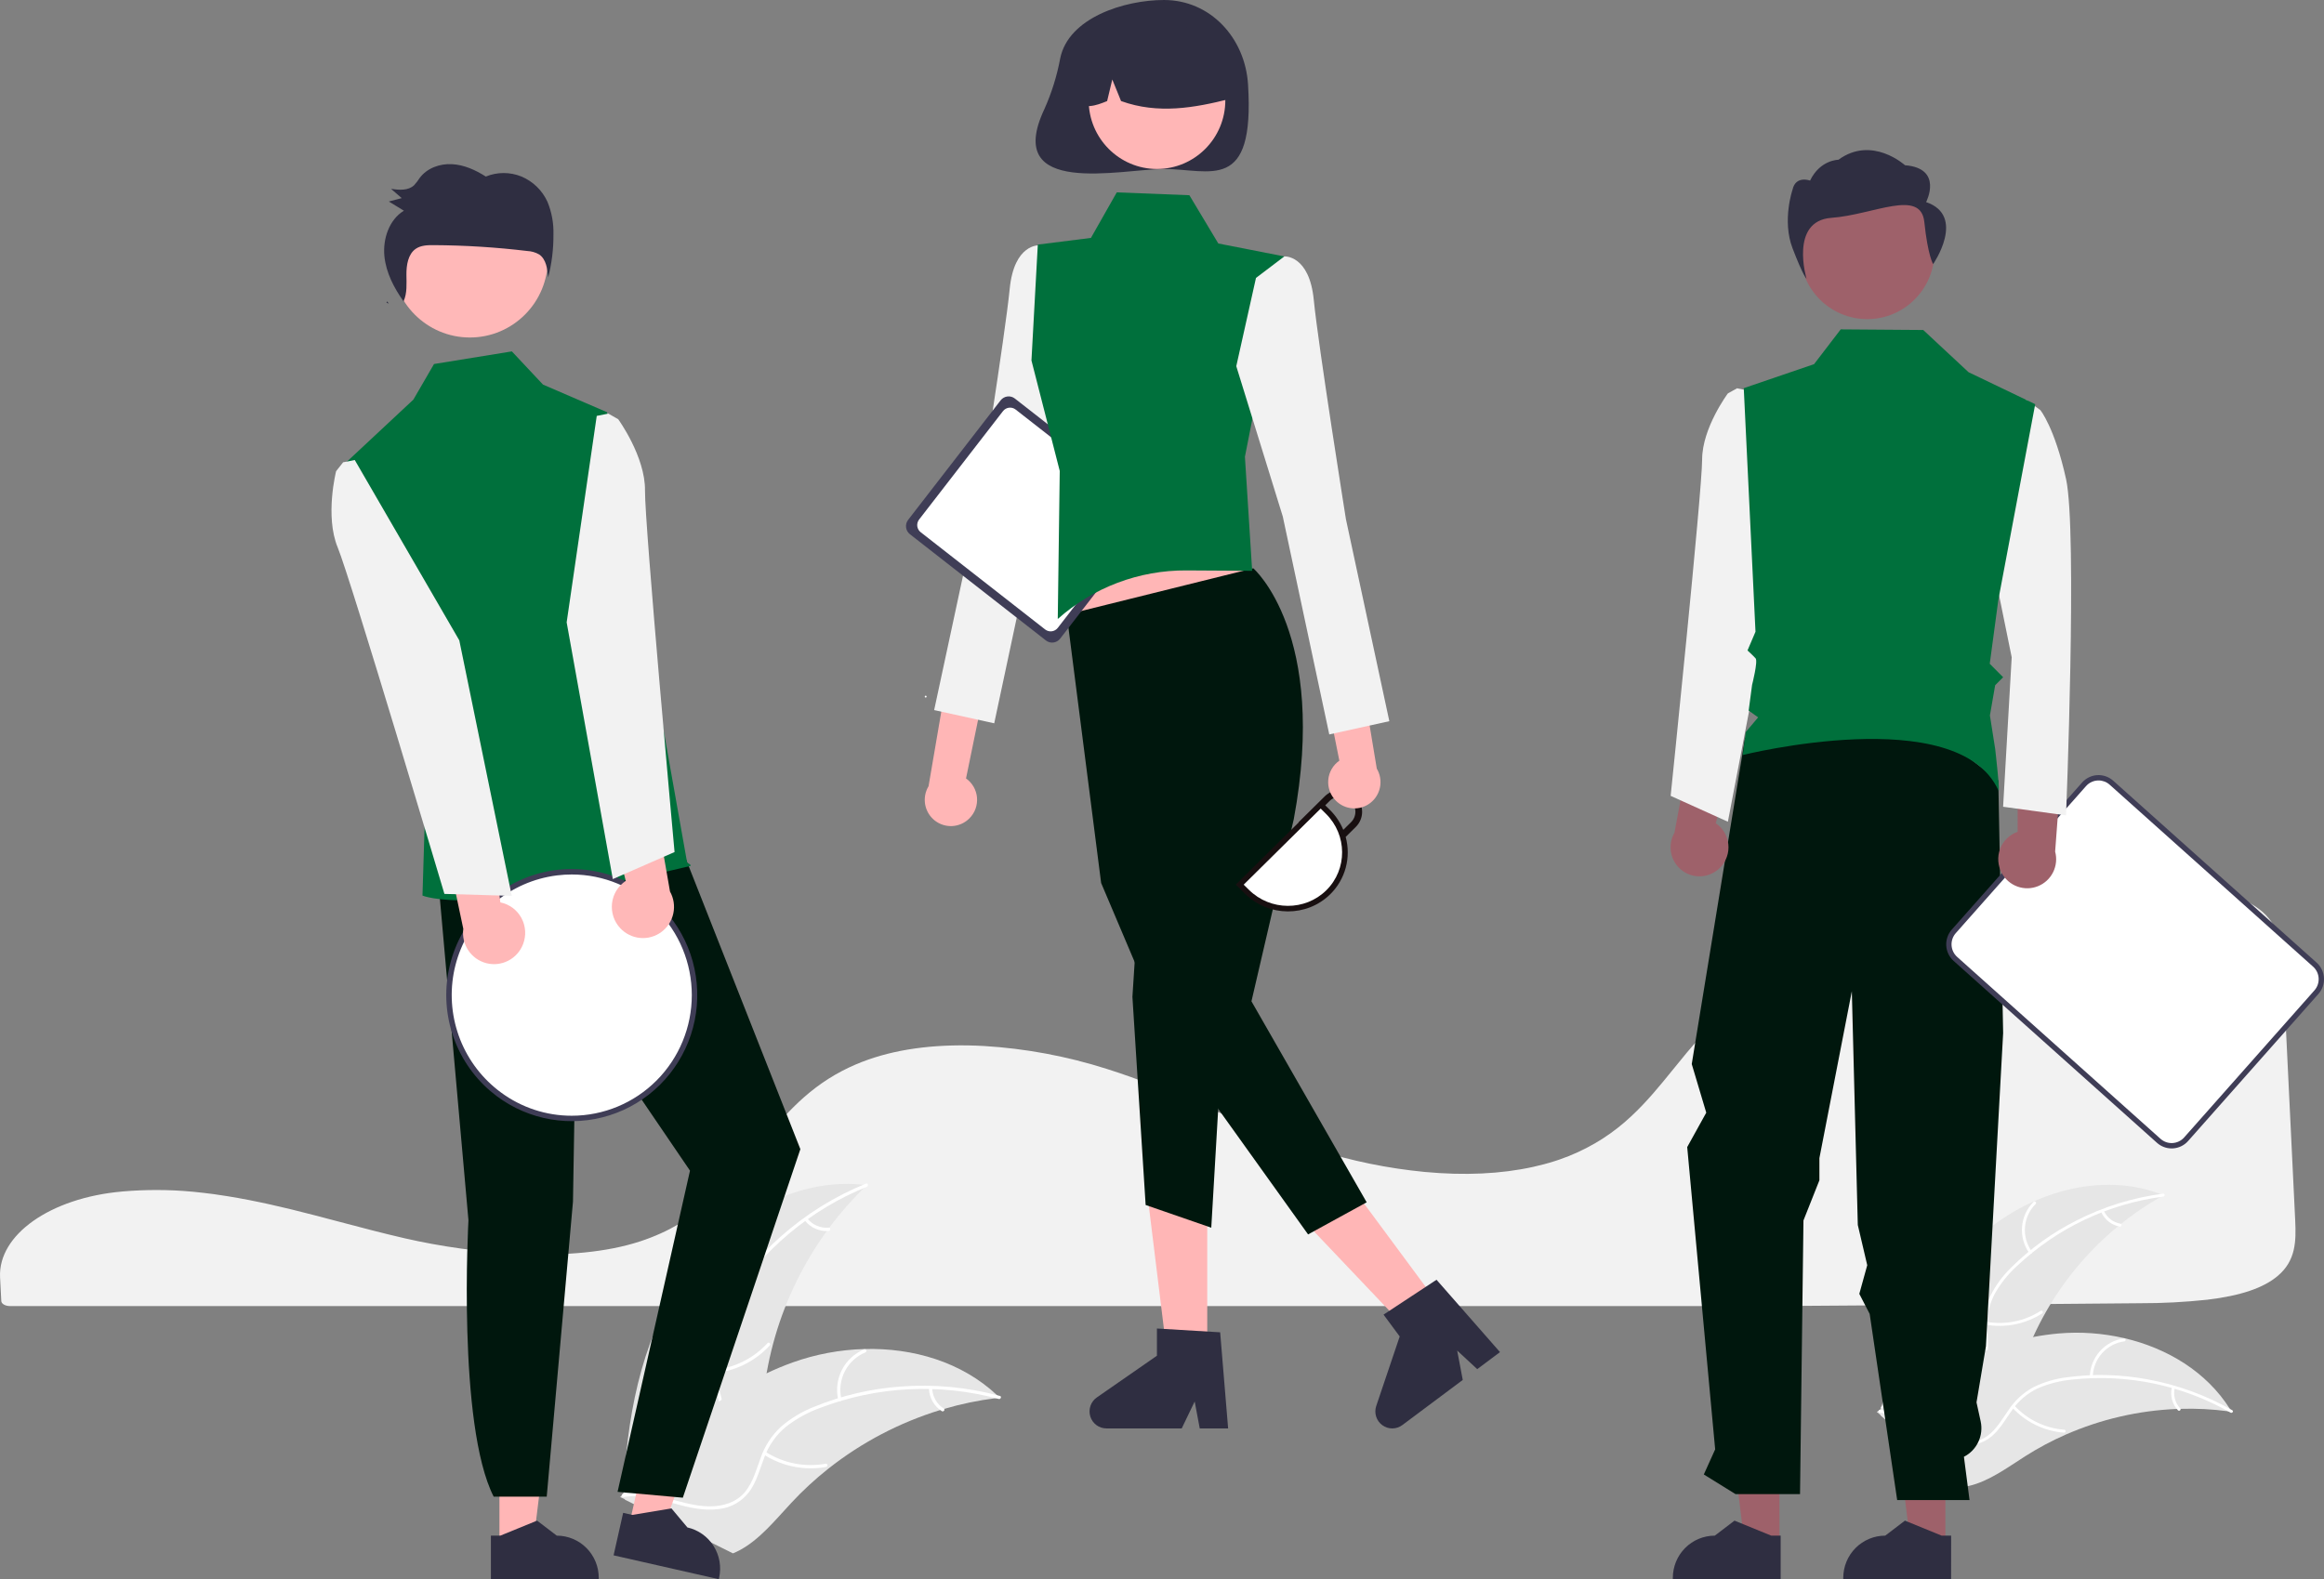 <svg width="128" height="87" viewBox="0 0 128 87" fill="none" xmlns="http://www.w3.org/2000/svg">
<rect x="0" y="0" width="128" height="87" fill="#808080" stroke="none"/>
<g clip-path="url(#clip0)">
<path d="M8.614 65.559C8.006 65.559 7.397 65.585 6.802 65.635L6.716 65.643C2.771 65.993 -0.115 68.027 0.004 70.373L0.026 70.797C0.042 71.066 0.058 71.354 0.071 71.674C0.078 71.832 0.292 71.953 0.559 71.953H97.603C104.445 71.911 111.262 71.858 117.864 71.796C119.102 71.799 120.34 71.734 121.571 71.603C123.406 71.385 124.679 70.953 125.464 70.281H125.464C126.441 69.448 126.472 68.399 126.413 67.214C126.292 64.821 126.173 62.307 126.054 59.801C125.949 57.592 125.844 55.39 125.74 53.281C125.675 52.029 125.531 50.924 124.422 50.08C123.22 49.167 121.028 48.704 117.906 48.704C117.869 48.704 117.831 48.704 117.793 48.704C108.01 48.739 98.317 52.12 93.674 57.117C93.139 57.692 92.64 58.308 92.159 58.904C91.446 59.784 90.71 60.694 89.832 61.508C89.356 61.954 88.842 62.357 88.295 62.712C88.257 62.738 88.214 62.766 88.168 62.793C88.064 62.861 87.954 62.927 87.848 62.986C87.225 63.348 86.569 63.648 85.888 63.882L85.819 63.905C85.767 63.923 85.711 63.942 85.655 63.959C85.262 64.086 84.854 64.195 84.445 64.284C82.674 64.676 80.662 64.77 78.462 64.563C76.442 64.368 74.448 63.96 72.513 63.345C70.477 62.698 68.57 61.891 66.727 61.111C65.917 60.769 65.079 60.414 64.243 60.079C64.085 60.016 63.931 59.954 63.774 59.892C62.752 59.492 61.826 59.161 60.942 58.882C58.753 58.186 56.486 57.764 54.194 57.625C51.761 57.492 49.617 57.744 47.823 58.374C47.328 58.547 46.847 58.756 46.382 58.998C44.257 60.107 42.947 61.744 41.68 63.327C40.105 65.296 38.475 67.332 35.258 68.388C31.545 69.606 26.125 69.1 22.291 68.219C21.086 67.942 19.882 67.624 18.718 67.316C18.247 67.191 17.777 67.067 17.306 66.945C16.38 66.704 15.623 66.52 14.922 66.365L14.701 66.316C14.577 66.289 14.454 66.262 14.328 66.236C13.496 66.061 12.721 65.922 11.958 65.814L11.777 65.787C11.415 65.739 11.077 65.699 10.745 65.666L10.612 65.653C9.962 65.59 9.289 65.559 8.614 65.559Z" fill="#F2F2F2"/>
<path d="M108.963 68.178C111.694 65.705 115.755 64.461 119.162 65.848C115.667 67.798 112.972 70.928 111.552 74.683C111.009 76.134 110.556 77.803 109.222 78.58C108.392 79.063 107.359 79.087 106.429 78.853C105.498 78.62 104.645 78.153 103.803 77.69L103.564 77.684C104.639 74.151 106.232 70.651 108.963 68.178Z" fill="#E6E6E6"/>
<path d="M119.143 65.923C116.126 66.315 113.308 67.653 111.09 69.746C110.604 70.188 110.191 70.704 109.866 71.275C109.567 71.842 109.424 72.479 109.453 73.12C109.467 73.719 109.551 74.329 109.421 74.92C109.35 75.222 109.216 75.505 109.029 75.751C108.841 75.998 108.604 76.201 108.332 76.349C107.665 76.734 106.901 76.855 106.149 76.948C105.314 77.051 104.445 77.144 103.723 77.615C103.635 77.672 103.552 77.532 103.639 77.475C104.897 76.656 106.488 76.954 107.84 76.408C108.471 76.153 109.029 75.705 109.226 75.028C109.399 74.436 109.313 73.807 109.293 73.201C109.256 72.576 109.372 71.952 109.63 71.382C109.926 70.796 110.318 70.265 110.791 69.811C111.839 68.772 113.044 67.906 114.36 67.243C115.858 66.478 117.475 65.977 119.142 65.76C119.245 65.747 119.246 65.91 119.143 65.923H119.143Z" fill="white"/>
<path d="M111.765 69.029C111.466 68.608 111.326 68.093 111.369 67.577C111.413 67.061 111.638 66.578 112.004 66.213C112.078 66.14 112.195 66.252 112.121 66.326C111.78 66.665 111.57 67.115 111.531 67.596C111.491 68.076 111.623 68.555 111.904 68.946C111.965 69.031 111.825 69.114 111.765 69.03V69.029Z" fill="white"/>
<path d="M109.405 72.818C110.442 73.003 111.51 72.788 112.396 72.216C112.484 72.159 112.567 72.299 112.48 72.356C111.556 72.949 110.444 73.17 109.366 72.976C109.263 72.957 109.303 72.799 109.405 72.818V72.818Z" fill="white"/>
<path d="M115.871 66.694C115.953 66.881 116.08 67.045 116.24 67.171C116.401 67.297 116.59 67.381 116.791 67.415C116.894 67.433 116.853 67.591 116.751 67.573C116.529 67.534 116.321 67.442 116.143 67.303C115.965 67.164 115.824 66.984 115.732 66.778C115.722 66.759 115.719 66.737 115.724 66.716C115.729 66.695 115.742 66.677 115.76 66.666C115.779 66.655 115.801 66.652 115.821 66.657C115.842 66.662 115.86 66.675 115.871 66.694V66.694Z" fill="white"/>
<path d="M122.914 77.775C122.849 77.766 122.784 77.757 122.719 77.749C121.85 77.633 120.973 77.588 120.096 77.615C120.028 77.616 119.96 77.618 119.892 77.621C117.781 77.708 115.705 78.188 113.768 79.037C112.998 79.376 112.255 79.773 111.544 80.225C110.564 80.849 109.549 81.604 108.453 81.859C108.339 81.887 108.223 81.907 108.106 81.921L103.576 77.978C103.57 77.964 103.563 77.951 103.558 77.937L103.37 77.788C103.405 77.762 103.441 77.736 103.476 77.71C103.497 77.695 103.518 77.68 103.538 77.665C103.552 77.656 103.566 77.646 103.578 77.636C103.582 77.633 103.587 77.63 103.591 77.627C103.603 77.618 103.615 77.61 103.626 77.602C103.831 77.455 104.038 77.31 104.247 77.166C104.248 77.165 104.248 77.165 104.25 77.165C105.827 76.052 107.531 75.132 109.325 74.423C109.378 74.403 109.433 74.381 109.489 74.362C110.297 74.061 111.128 73.826 111.973 73.66C112.437 73.57 112.905 73.505 113.375 73.463C114.589 73.358 115.813 73.445 117.001 73.721C119.369 74.273 121.534 75.58 122.817 77.618C122.85 77.67 122.882 77.721 122.914 77.775Z" fill="#E6E6E6"/>
<path d="M122.854 77.823C120.21 76.311 117.159 75.673 114.134 76.002C113.481 76.062 112.842 76.224 112.24 76.483C111.662 76.755 111.166 77.177 110.805 77.706C110.458 78.193 110.16 78.731 109.702 79.124C109.464 79.322 109.188 79.467 108.89 79.55C108.593 79.633 108.282 79.652 107.977 79.606C107.213 79.51 106.53 79.144 105.874 78.763C105.146 78.34 104.396 77.889 103.537 77.827C103.433 77.82 103.451 77.658 103.555 77.665C105.049 77.772 106.141 78.973 107.548 79.355C108.204 79.533 108.918 79.513 109.481 79.093C109.974 78.725 110.282 78.17 110.629 77.674C110.974 77.153 111.44 76.724 111.988 76.426C112.575 76.137 113.207 75.95 113.856 75.874C115.315 75.679 116.796 75.716 118.244 75.983C119.898 76.279 121.49 76.857 122.95 77.692C123.04 77.744 122.943 77.875 122.854 77.823V77.823Z" fill="white"/>
<path d="M115.102 75.839C115.116 75.321 115.312 74.826 115.656 74.44C116 74.055 116.469 73.805 116.98 73.735C117.083 73.721 117.109 73.882 117.006 73.896C116.53 73.96 116.093 74.193 115.774 74.552C115.454 74.912 115.273 75.374 115.263 75.856C115.26 75.961 115.099 75.943 115.102 75.839V75.839Z" fill="white"/>
<path d="M110.948 77.436C111.666 78.211 112.647 78.686 113.697 78.765C113.801 78.773 113.784 78.935 113.68 78.927C112.587 78.842 111.567 78.346 110.822 77.538C110.751 77.461 110.878 77.359 110.948 77.436H110.948Z" fill="white"/>
<path d="M119.78 76.459C119.733 76.658 119.736 76.866 119.788 77.064C119.841 77.261 119.942 77.443 120.082 77.591C120.153 77.668 120.027 77.769 119.955 77.694C119.802 77.528 119.691 77.328 119.632 77.11C119.573 76.891 119.569 76.662 119.619 76.442C119.622 76.42 119.632 76.401 119.649 76.388C119.666 76.374 119.687 76.368 119.708 76.369C119.729 76.372 119.749 76.382 119.762 76.399C119.776 76.416 119.782 76.438 119.78 76.459V76.459Z" fill="white"/>
<path d="M37.481 70.638C39.717 67.229 43.717 64.763 47.744 65.294C44.546 68.357 42.529 72.458 42.05 76.871C41.871 78.574 41.849 80.487 40.637 81.69C39.883 82.439 38.785 82.753 37.725 82.764C36.665 82.775 35.623 82.513 34.595 82.253L34.338 82.314C34.509 78.235 35.245 74.046 37.481 70.638Z" fill="#E6E6E6"/>
<path d="M47.745 65.38C44.626 66.642 41.983 68.861 40.19 71.72C39.793 72.328 39.494 72.996 39.304 73.698C39.141 74.388 39.164 75.109 39.373 75.787C39.554 76.422 39.813 77.052 39.837 77.721C39.845 78.063 39.78 78.403 39.647 78.719C39.515 79.035 39.317 79.319 39.068 79.552C38.461 80.151 37.677 80.495 36.899 80.804C36.034 81.147 35.131 81.49 34.488 82.196C34.41 82.281 34.283 82.155 34.361 82.069C35.479 80.842 37.263 80.716 38.557 79.753C39.162 79.304 39.635 78.669 39.659 77.89C39.68 77.209 39.413 76.56 39.224 75.918C39.012 75.26 38.963 74.56 39.081 73.878C39.235 73.169 39.508 72.49 39.888 71.873C40.722 70.469 41.77 69.205 42.995 68.129C44.385 66.892 45.976 65.903 47.698 65.206C47.805 65.163 47.851 65.337 47.745 65.38L47.745 65.38Z" fill="white"/>
<path d="M40.713 70.765C40.276 70.397 39.984 69.886 39.888 69.322C39.792 68.758 39.899 68.178 40.19 67.686C40.249 67.587 40.405 67.674 40.346 67.774C40.075 68.232 39.975 68.772 40.066 69.297C40.156 69.822 40.43 70.297 40.839 70.637C40.927 70.711 40.801 70.838 40.713 70.765V70.765Z" fill="white"/>
<path d="M39.238 75.477C40.398 75.384 41.481 74.856 42.271 73.996C42.349 73.911 42.477 74.037 42.398 74.123C41.575 75.015 40.447 75.563 39.24 75.656C39.125 75.665 39.124 75.485 39.238 75.477H39.238Z" fill="white"/>
<path d="M44.459 67.119C44.598 67.296 44.779 67.436 44.986 67.526C45.192 67.616 45.418 67.653 45.642 67.633C45.757 67.623 45.757 67.803 45.643 67.813C45.395 67.834 45.146 67.793 44.918 67.694C44.69 67.595 44.489 67.442 44.333 67.247C44.317 67.23 44.308 67.207 44.308 67.183C44.307 67.16 44.316 67.137 44.332 67.12C44.349 67.103 44.372 67.093 44.395 67.093C44.419 67.093 44.442 67.102 44.459 67.119H44.459Z" fill="white"/>
<path d="M55.058 77.001C54.986 77.009 54.915 77.018 54.842 77.027C53.881 77.147 52.93 77.344 52 77.618C51.928 77.638 51.855 77.659 51.784 77.681C49.55 78.365 47.462 79.459 45.626 80.908C44.896 81.486 44.211 82.118 43.577 82.8C42.7 83.742 41.825 84.833 40.722 85.412C40.608 85.474 40.49 85.528 40.369 85.576L34.432 82.626C34.422 82.612 34.411 82.6 34.401 82.586L34.158 82.479C34.189 82.442 34.221 82.404 34.251 82.366C34.269 82.344 34.288 82.323 34.305 82.301C34.317 82.287 34.329 82.273 34.339 82.259C34.343 82.254 34.347 82.25 34.351 82.246C34.361 82.233 34.371 82.221 34.381 82.209C34.56 81.995 34.742 81.781 34.925 81.569C34.925 81.568 34.925 81.568 34.927 81.567C36.327 79.953 37.872 78.443 39.596 77.216C39.648 77.179 39.701 77.141 39.755 77.105C40.536 76.556 41.359 76.073 42.218 75.659C42.689 75.434 43.171 75.233 43.662 75.057C44.932 74.604 46.265 74.355 47.612 74.319C50.297 74.247 52.975 75.039 54.911 76.86C54.961 76.907 55.009 76.953 55.058 77.001Z" fill="#E6E6E6"/>
<path d="M55.007 77.07C51.761 76.191 48.321 76.362 45.177 77.56C44.496 77.806 43.857 78.158 43.285 78.604C42.741 79.056 42.328 79.646 42.088 80.313C41.852 80.93 41.682 81.589 41.301 82.138C41.102 82.416 40.846 82.649 40.551 82.821C40.256 82.993 39.928 83.1 39.589 83.135C38.746 83.246 37.914 83.046 37.108 82.822C36.212 82.573 35.285 82.3 34.349 82.475C34.236 82.496 34.21 82.318 34.323 82.297C35.951 81.993 37.451 82.972 39.061 82.987C39.813 82.994 40.571 82.773 41.057 82.166C41.481 81.635 41.658 80.955 41.891 80.328C42.116 79.674 42.496 79.085 42.999 78.613C43.547 78.14 44.171 77.763 44.844 77.5C46.351 76.884 47.945 76.509 49.568 76.39C51.419 76.244 53.281 76.418 55.074 76.903C55.185 76.933 55.117 77.1 55.007 77.07V77.07Z" fill="white"/>
<path d="M46.167 77.115C46.038 76.557 46.112 75.972 46.373 75.464C46.634 74.955 47.067 74.557 47.593 74.34C47.7 74.296 47.773 74.46 47.666 74.504C47.175 74.706 46.772 75.077 46.53 75.551C46.287 76.025 46.221 76.57 46.344 77.088C46.37 77.201 46.193 77.227 46.167 77.115H46.167Z" fill="white"/>
<path d="M42.167 79.984C43.149 80.612 44.33 80.846 45.475 80.638C45.589 80.617 45.615 80.795 45.501 80.816C44.309 81.03 43.081 80.785 42.06 80.129C41.963 80.066 42.07 79.922 42.167 79.984V79.984Z" fill="white"/>
<path d="M51.342 76.47C51.347 76.696 51.408 76.917 51.519 77.114C51.63 77.311 51.788 77.477 51.978 77.597C52.076 77.658 51.969 77.802 51.871 77.741C51.661 77.608 51.487 77.424 51.364 77.207C51.241 76.99 51.172 76.746 51.165 76.496C51.162 76.473 51.168 76.449 51.182 76.43C51.196 76.411 51.217 76.398 51.24 76.394C51.264 76.391 51.288 76.397 51.307 76.411C51.326 76.425 51.338 76.447 51.342 76.47V76.47Z" fill="white"/>
<path d="M50.984 38.428C51.012 38.428 51.035 38.406 51.035 38.377C51.035 38.349 51.012 38.326 50.984 38.326C50.956 38.326 50.933 38.349 50.933 38.377C50.933 38.406 50.956 38.428 50.984 38.428Z" fill="white"/>
<path d="M107.147 84.975L105.215 84.974L104.296 77.486L107.147 77.486L107.147 84.975Z" fill="#9E616A"/>
<path d="M98.007 84.975L96.076 84.974L95.156 77.486L98.008 77.486L98.007 84.975Z" fill="#9E616A"/>
<path d="M98.075 87L92.135 87V86.924C92.135 86.308 92.379 85.717 92.812 85.281C93.246 84.845 93.834 84.6 94.447 84.6H94.447L95.532 83.773L97.557 84.601L98.075 84.601L98.075 87Z" fill="#2F2E41"/>
<path d="M107.462 87L101.522 87V86.924C101.522 86.308 101.766 85.717 102.199 85.281C102.633 84.845 103.221 84.6 103.834 84.6H103.834L104.919 83.773L106.944 84.601L107.463 84.601L107.462 87Z" fill="#2F2E41"/>
<path d="M96.112 40.653L93.177 58.62L93.976 61.298L92.927 63.194L94.467 79.847L93.842 81.23L95.588 82.312H99.141L99.33 67.236L100.208 65.023V63.803L101.994 54.61L102.323 67.484L102.843 69.701L102.406 71.28L102.977 72.385L104.492 82.641H108.477L108.168 80.255C108.516 80.079 108.794 79.791 108.961 79.438C109.128 79.085 109.173 78.686 109.09 78.304L108.861 77.258L109.381 74.166L110.328 56.915L110.061 42.996L105.4 39.414L96.112 40.653Z" fill="#00170D"/>
<path d="M102.843 17.581C104.887 17.581 106.545 15.915 106.545 13.861C106.545 11.806 104.887 10.14 102.843 10.14C100.798 10.14 99.141 11.806 99.141 13.861C99.141 15.915 100.798 17.581 102.843 17.581Z" fill="#9E616A"/>
<path d="M94.755 47.783C94.916 47.616 95.039 47.415 95.114 47.195C95.19 46.975 95.216 46.741 95.192 46.509C95.168 46.278 95.094 46.054 94.974 45.855C94.855 45.655 94.693 45.484 94.501 45.355L95.941 39.883L93.167 40.821L92.226 45.873C92.03 46.212 91.964 46.611 92.042 46.995C92.119 47.379 92.334 47.721 92.646 47.957C92.958 48.193 93.345 48.305 93.733 48.273C94.122 48.241 94.486 48.066 94.755 47.783H94.755Z" fill="#9E616A"/>
<path d="M96.27 21.515L95.674 21.391L95.167 21.673C95.167 21.673 93.749 23.574 93.749 25.316C93.749 27.058 92.015 43.845 92.015 43.845L95.167 45.27L97.688 32.126L96.27 21.515Z" fill="#F2F2F2"/>
<path d="M106.085 11.133C106.085 11.133 107.053 9.272 104.923 9.103C104.923 9.103 103.107 7.448 101.256 8.801C101.256 8.801 100.246 8.801 99.694 9.949C99.694 9.949 98.9 9.646 98.726 10.456C98.726 10.456 98.145 12.147 98.726 13.669C99.307 15.191 99.5 15.361 99.5 15.361C99.5 15.361 98.545 12.17 100.869 12.001C103.193 11.831 105.793 10.372 105.987 12.232C106.181 14.092 106.472 14.551 106.472 14.551C106.472 14.551 108.312 11.894 106.085 11.133Z" fill="#2F2E41"/>
<path d="M119.607 63.194C119.328 63.194 119.058 63.091 118.85 62.904L107.647 52.881C107.421 52.678 107.285 52.394 107.267 52.091C107.25 51.787 107.353 51.489 107.554 51.262L114.73 43.159C114.932 42.932 115.214 42.794 115.516 42.777C115.818 42.759 116.115 42.863 116.341 43.065L127.544 53.088C127.77 53.29 127.907 53.574 127.925 53.878C127.942 54.181 127.839 54.48 127.638 54.707L120.461 62.81C120.362 62.922 120.241 63.014 120.106 63.08C119.971 63.146 119.825 63.184 119.675 63.192C119.652 63.194 119.63 63.194 119.607 63.194Z" fill="white"/>
<path d="M119.607 63.268C119.31 63.268 119.023 63.158 118.801 62.959L107.599 52.936C107.358 52.721 107.213 52.418 107.194 52.095C107.176 51.772 107.285 51.455 107.499 51.213L114.676 43.11C114.89 42.868 115.191 42.722 115.512 42.703C115.834 42.685 116.149 42.795 116.39 43.01L127.593 53.032C127.834 53.248 127.979 53.55 127.998 53.873C128.017 54.197 127.907 54.514 127.693 54.756L120.516 62.859C120.41 62.979 120.282 63.077 120.138 63.146C119.995 63.216 119.839 63.257 119.679 63.266C119.655 63.267 119.631 63.268 119.607 63.268ZM115.583 42.996C115.453 42.996 115.325 43.023 115.206 43.077C115.087 43.13 114.981 43.208 114.895 43.306L107.718 51.409C107.556 51.592 107.473 51.833 107.487 52.078C107.501 52.323 107.611 52.552 107.794 52.716L118.996 62.739C119.087 62.819 119.192 62.882 119.306 62.922C119.421 62.962 119.542 62.978 119.662 62.971C119.783 62.964 119.901 62.933 120.01 62.88C120.119 62.828 120.217 62.753 120.297 62.663L127.474 54.56C127.636 54.376 127.719 54.136 127.705 53.89C127.691 53.645 127.581 53.416 127.398 53.253L116.195 43.23C116.027 43.079 115.809 42.995 115.583 42.996H115.583Z" fill="#3F3D56"/>
<path d="M110.258 48.106C110.146 47.903 110.079 47.677 110.062 47.445C110.045 47.212 110.079 46.979 110.162 46.762C110.245 46.544 110.374 46.348 110.54 46.186C110.707 46.024 110.906 45.901 111.125 45.825L111.135 40.166L113.575 41.789L113.192 46.914C113.294 47.292 113.255 47.695 113.082 48.046C112.909 48.397 112.614 48.672 112.252 48.819C111.89 48.966 111.488 48.975 111.12 48.843C110.753 48.712 110.446 48.45 110.258 48.106H110.258Z" fill="#9E616A"/>
<path d="M110.484 23.066L111.574 22.01L112.375 22.591C112.375 22.591 113.163 23.541 113.793 26.391C114.423 29.242 113.793 44.92 113.793 44.92L110.326 44.445L110.799 36.21L109.381 29.242L110.484 23.066Z" fill="#F2F2F2"/>
<path d="M112.094 22.267L108.421 20.504L105.928 18.18L101.381 18.146L99.914 20.062L96.042 21.384L96.688 34.803L96.248 35.835C96.248 35.835 96.554 36.113 96.694 36.269C96.834 36.425 96.501 37.728 96.501 37.728L96.312 39.146L96.834 39.52L96.156 40.325L95.987 41.595C95.987 41.595 107.826 38.637 110.063 43.536C110.181 43.795 109.89 41.266 109.89 41.266L109.599 39.414L109.888 37.751L110.328 37.309L109.59 36.568L110.063 33.048L112.094 22.267Z" fill="#00703C"/>
<path d="M66.492 74.898H64.313L63.276 66.449H66.492V74.898Z" fill="#FFB6B6"/>
<path d="M67.642 78.693H66.079L65.8 77.21L65.086 78.693H60.941C60.742 78.693 60.548 78.629 60.388 78.511C60.228 78.393 60.11 78.226 60.051 78.035C59.992 77.845 59.995 77.64 60.06 77.451C60.124 77.262 60.248 77.099 60.411 76.986L63.721 74.688V73.189L67.203 73.398L67.642 78.693Z" fill="#2F2E41"/>
<path d="M79.44 72.134L77.691 73.441L71.843 67.283L74.424 65.354L79.44 72.134Z" fill="#FFB6B6"/>
<path d="M82.616 74.489L81.362 75.427L80.258 74.404L80.565 76.022L77.238 78.508C77.079 78.628 76.886 78.692 76.687 78.694C76.488 78.695 76.295 78.632 76.134 78.514C75.973 78.397 75.854 78.231 75.794 78.04C75.734 77.85 75.736 77.645 75.8 77.456L77.092 73.627L76.202 72.424L79.12 70.503L82.616 74.489Z" fill="#2F2E41"/>
<path d="M59.354 36.015L69.7 34.395L67.642 28.175H59.354V36.015Z" fill="#FFB6B6"/>
<path d="M69.029 31.308C69.029 31.308 73.164 34.898 71.257 45.134L68.927 55.163L75.273 66.236L72.046 68.005L64.226 57.081L60.648 48.645L58.755 33.859L69.029 31.308Z" fill="#00170D"/>
<path d="M62.62 51.049L62.371 54.92L63.099 66.384L66.714 67.635L67.399 55.889L62.62 51.049Z" fill="#00170D"/>
<path d="M58.394 3.213C58.215 4.179 57.922 5.12 57.52 6.015C55.222 10.903 61.768 9.31 64.108 9.31C66.666 9.31 69.113 10.662 68.739 4.655C68.58 2.089 66.666 1.14441e-05 64.108 1.14441e-05C61.923 1.14441e-05 58.851 0.976 58.394 3.213Z" fill="#2F2E41"/>
<path d="M63.724 9.309C65.803 9.309 67.488 7.615 67.488 5.526C67.488 3.437 65.803 1.743 63.724 1.743C61.646 1.743 59.961 3.437 59.961 5.526C59.961 7.615 61.646 9.309 63.724 9.309Z" fill="#FFB6B6"/>
<path d="M61.169 1.67C61.828 1.266 62.584 1.048 63.356 1.037C64.128 1.027 64.889 1.226 65.559 1.612C66.229 1.998 66.783 2.559 67.164 3.234C67.544 3.91 67.738 4.676 67.723 5.452C65.805 5.936 63.791 6.306 61.745 5.567L61.262 4.379L60.978 5.568C60.355 5.824 59.73 6.041 59.106 5.566C59.08 4.792 59.258 4.025 59.62 3.341C59.981 2.657 60.516 2.081 61.169 1.67Z" fill="#2F2E41"/>
<path d="M72.968 43.867L71.519 45.3L71.528 45.309L68.063 48.734L68.571 49.236C69.876 50.526 71.979 50.537 73.27 49.261L73.27 49.261C73.679 48.858 73.972 48.354 74.12 47.801C74.269 47.247 74.268 46.663 74.117 46.107L74.675 45.555C74.899 45.334 75.024 45.032 75.022 44.718C75.021 44.403 74.892 44.1 74.666 43.876C74.44 43.652 74.133 43.526 73.815 43.524C73.497 43.522 73.192 43.646 72.968 43.867ZM74.412 45.295L73.985 45.717C73.815 45.305 73.564 44.93 73.244 44.616L72.991 44.365L73.231 44.127C73.386 43.974 73.597 43.889 73.817 43.89C74.037 43.891 74.249 43.979 74.406 44.134C74.562 44.288 74.651 44.498 74.652 44.716C74.653 44.933 74.567 45.142 74.412 45.295V45.295Z" fill="#180F10"/>
<path d="M68.499 48.737L68.788 49.022C69.969 50.19 71.882 50.2 73.051 49.045C74.219 47.889 74.209 45.998 73.027 44.83L72.739 44.545L68.499 48.737Z" fill="white"/>
<path d="M53.394 45.083C53.542 44.934 53.657 44.755 53.729 44.558C53.8 44.36 53.828 44.149 53.811 43.94C53.793 43.73 53.729 43.527 53.625 43.345C53.52 43.163 53.377 43.005 53.206 42.885L55.543 31.518L53.022 32.318L51.142 43.314C50.959 43.617 50.893 43.976 50.956 44.325C51.02 44.673 51.208 44.986 51.486 45.204C51.764 45.422 52.111 45.53 52.463 45.508C52.815 45.485 53.146 45.334 53.394 45.083V45.083Z" fill="#FFB6B6"/>
<path d="M58.795 14.7L57.234 13.515C57.234 13.515 55.856 13.417 55.612 15.914C55.368 18.411 53.84 27.994 53.84 27.994L51.451 39.119L54.759 39.848L57.318 27.843L59.88 19.561L58.795 14.7Z" fill="#F2F2F2"/>
<path d="M57.606 35.283L50.114 29.429C49.998 29.338 49.922 29.204 49.904 29.056C49.885 28.909 49.926 28.76 50.016 28.642L55.113 22.054C55.204 21.937 55.338 21.861 55.485 21.842C55.631 21.824 55.779 21.864 55.896 21.956L63.388 27.81C63.504 27.901 63.58 28.035 63.599 28.183C63.617 28.331 63.576 28.479 63.486 28.597L58.389 35.185C58.298 35.302 58.164 35.379 58.017 35.397C57.871 35.416 57.722 35.375 57.606 35.283V35.283Z" fill="#3F3D56"/>
<path d="M57.564 34.678L50.709 29.32C50.605 29.239 50.538 29.12 50.521 28.989C50.505 28.858 50.541 28.726 50.622 28.621L55.242 22.649C55.323 22.545 55.441 22.477 55.572 22.461C55.702 22.444 55.834 22.48 55.937 22.561L62.793 27.919C62.897 28 62.964 28.119 62.98 28.25C62.997 28.381 62.961 28.513 62.88 28.618L58.26 34.59C58.179 34.694 58.06 34.762 57.93 34.779C57.8 34.795 57.668 34.759 57.564 34.678V34.678Z" fill="white"/>
<path d="M61.509 10.598L65.508 10.755L67.102 13.414L70.738 14.127L68.567 25.165L68.966 31.447L65.346 31.425C62.736 31.409 60.213 32.361 58.259 34.1V34.1L58.368 25.945L56.81 19.858L57.16 13.475L60.086 13.107L61.509 10.598Z" fill="#00703C"/>
<path d="M73.569 44.103C73.421 43.954 73.308 43.774 73.237 43.576C73.166 43.378 73.139 43.167 73.158 42.958C73.177 42.748 73.241 42.545 73.347 42.364C73.452 42.182 73.596 42.026 73.768 41.906L71.488 30.527L74.005 31.34L75.83 42.345C76.011 42.649 76.075 43.009 76.01 43.357C75.945 43.705 75.754 44.017 75.476 44.234C75.197 44.45 74.849 44.557 74.497 44.532C74.146 44.508 73.815 44.356 73.569 44.103V44.103Z" fill="#FFB6B6"/>
<path d="M69.176 15.312L70.738 14.127C70.738 14.127 72.116 14.029 72.36 16.526C72.604 19.023 74.131 28.607 74.131 28.607L76.521 39.731L73.213 40.461L70.653 28.456L68.091 20.174L69.176 15.312Z" fill="#F2F2F2"/>
<path d="M27.508 85.205L29.35 85.205L30.226 78.063L27.507 78.063L27.508 85.205Z" fill="#FFB6B6"/>
<path d="M27.038 84.601L27.556 84.6L29.581 83.773L30.666 84.6H30.666C31.279 84.6 31.867 84.845 32.301 85.281C32.734 85.717 32.978 86.308 32.978 86.924V87L27.038 87L27.038 84.601Z" fill="#2F2E41"/>
<path d="M34.647 84.038L36.444 84.446L38.864 77.674L36.212 77.072L34.647 84.038Z" fill="#FFB6B6"/>
<path d="M34.321 83.344L34.827 83.459L36.983 83.1L37.86 84.148L37.86 84.148C38.459 84.284 38.978 84.653 39.306 85.174C39.633 85.695 39.741 86.325 39.606 86.926L39.59 87L33.795 85.685L34.321 83.344Z" fill="#2F2E41"/>
<path d="M24.135 48.468L25.801 67.227C25.801 67.227 25.176 78.49 27.191 82.453H30.112L31.558 66.199L31.74 55.289L38.003 64.493L34.014 82.187L37.609 82.51L44.082 63.308L36.971 45.282L24.135 48.468Z" fill="#00170D"/>
<path d="M25.88 18.593C28.252 18.593 30.176 16.66 30.176 14.275C30.176 11.89 28.252 9.957 25.88 9.957C23.507 9.957 21.583 11.89 21.583 14.275C21.583 16.66 23.507 18.593 25.88 18.593Z" fill="#FFB8B8"/>
<path d="M33.432 22.708L29.908 21.188L28.192 19.359L23.905 20.054L22.768 22.014L19.086 25.454L23.4 45.056L23.269 49.338C23.269 49.338 26.03 50.587 38.003 47.711C38.146 47.676 37.846 47.525 37.846 47.525L33.432 22.708Z" fill="#00703C"/>
<path d="M21.412 16.725C21.382 16.684 21.352 16.643 21.323 16.601C21.311 16.626 21.302 16.652 21.288 16.677L21.412 16.725Z" fill="#2F2E41"/>
<path d="M30.153 11.117C29.866 10.488 29.354 9.991 28.719 9.724C28.089 9.469 27.386 9.469 26.757 9.726C26.189 9.365 25.558 9.079 24.893 9.044C24.228 9.008 23.526 9.256 23.116 9.802C23.025 9.946 22.921 10.081 22.806 10.207C22.476 10.513 21.976 10.469 21.538 10.406C21.735 10.575 21.931 10.745 22.127 10.914C21.89 10.976 21.652 11.038 21.415 11.101C21.692 11.27 21.969 11.439 22.246 11.608C21.441 12.093 21.076 13.153 21.172 14.116C21.264 15.027 21.701 15.861 22.225 16.601C22.433 16.158 22.388 15.629 22.385 15.13C22.381 14.603 22.474 14.005 22.894 13.71C23.178 13.512 23.542 13.503 23.884 13.505C25.607 13.514 27.329 13.622 29.041 13.828C29.273 13.838 29.499 13.904 29.701 14.021C30.079 14.28 30.153 14.816 30.191 15.286C30.391 14.51 30.489 13.711 30.482 12.91C30.499 12.296 30.387 11.684 30.153 11.117V11.117Z" fill="#2F2E41"/>
<path d="M31.491 61.618C35.226 61.618 38.253 58.575 38.253 54.822C38.253 51.068 35.226 48.025 31.491 48.025C27.756 48.025 24.729 51.068 24.729 54.822C24.729 58.575 27.756 61.618 31.491 61.618Z" fill="white"/>
<path d="M31.491 47.874C31.143 47.874 30.796 47.901 30.453 47.953C30.277 47.978 30.105 48.012 29.936 48.053C28.688 48.342 27.545 48.973 26.634 49.877C25.723 50.781 25.079 51.922 24.776 53.172C24.472 54.422 24.52 55.732 24.914 56.956C25.308 58.18 26.032 59.27 27.007 60.105C27.122 60.203 27.24 60.298 27.361 60.389C28.239 61.046 29.259 61.485 30.338 61.669C31.417 61.852 32.524 61.776 33.567 61.446C34.611 61.116 35.562 60.541 36.342 59.769C37.121 58.998 37.708 58.051 38.052 57.007C38.397 55.963 38.49 54.852 38.323 53.765C38.157 52.678 37.736 51.646 37.096 50.754C36.455 49.862 35.613 49.136 34.638 48.636C33.664 48.135 32.585 47.874 31.491 47.874V47.874ZM31.491 61.467C30.085 61.469 28.716 61.017 27.584 60.179C27.461 60.088 27.342 59.995 27.226 59.895C26.277 59.09 25.572 58.032 25.194 56.843C24.815 55.654 24.777 54.382 25.085 53.173C25.393 51.963 26.034 50.865 26.934 50.005C27.834 49.145 28.957 48.557 30.175 48.309C30.343 48.275 30.511 48.247 30.683 48.226C30.951 48.193 31.221 48.176 31.491 48.176C33.245 48.176 34.926 48.877 36.166 50.123C37.406 51.369 38.103 53.059 38.103 54.822C38.103 56.584 37.406 58.275 36.166 59.521C34.926 60.767 33.245 61.467 31.491 61.467V61.467Z" fill="#3F3D56"/>
<path d="M28.808 52.017C28.899 51.784 28.938 51.534 28.923 51.285C28.907 51.035 28.838 50.792 28.719 50.573C28.6 50.353 28.435 50.163 28.235 50.014C28.034 49.866 27.804 49.763 27.56 49.714L26.745 43.693L24.379 45.771L25.517 51.17C25.461 51.587 25.56 52.01 25.794 52.359C26.029 52.708 26.382 52.958 26.788 53.063C27.194 53.167 27.623 53.118 27.995 52.925C28.368 52.733 28.657 52.409 28.808 52.017V52.017Z" fill="#FFB8B8"/>
<path d="M19.54 25.344L18.899 25.468L18.512 25.958C18.512 25.958 17.885 28.43 18.599 30.157C19.313 31.884 24.477 49.246 24.477 49.246L28.186 49.355L25.297 35.278L19.54 25.344Z" fill="#F2F2F2"/>
<path d="M34.162 51.134C33.991 50.952 33.862 50.735 33.784 50.498C33.706 50.26 33.68 50.009 33.709 49.76C33.738 49.512 33.82 49.273 33.951 49.06C34.082 48.848 34.257 48.667 34.465 48.529L32.989 42.637L35.954 43.679L36.902 49.115C37.108 49.481 37.173 49.911 37.085 50.322C36.997 50.734 36.762 51.098 36.424 51.347C36.087 51.596 35.67 51.712 35.253 51.672C34.836 51.633 34.448 51.441 34.162 51.134V51.134Z" fill="#FFB8B8"/>
<path d="M32.867 22.912L33.507 22.786L34.049 23.096C34.049 23.096 35.547 25.154 35.525 27.024C35.504 28.895 37.153 46.94 37.153 46.94L33.752 48.43L31.21 34.286L32.867 22.912Z" fill="#F2F2F2"/>
</g>
<defs>
<clipPath id="clip0">
<rect width="128" height="87" fill="white"/>
</clipPath>
</defs>
</svg>
